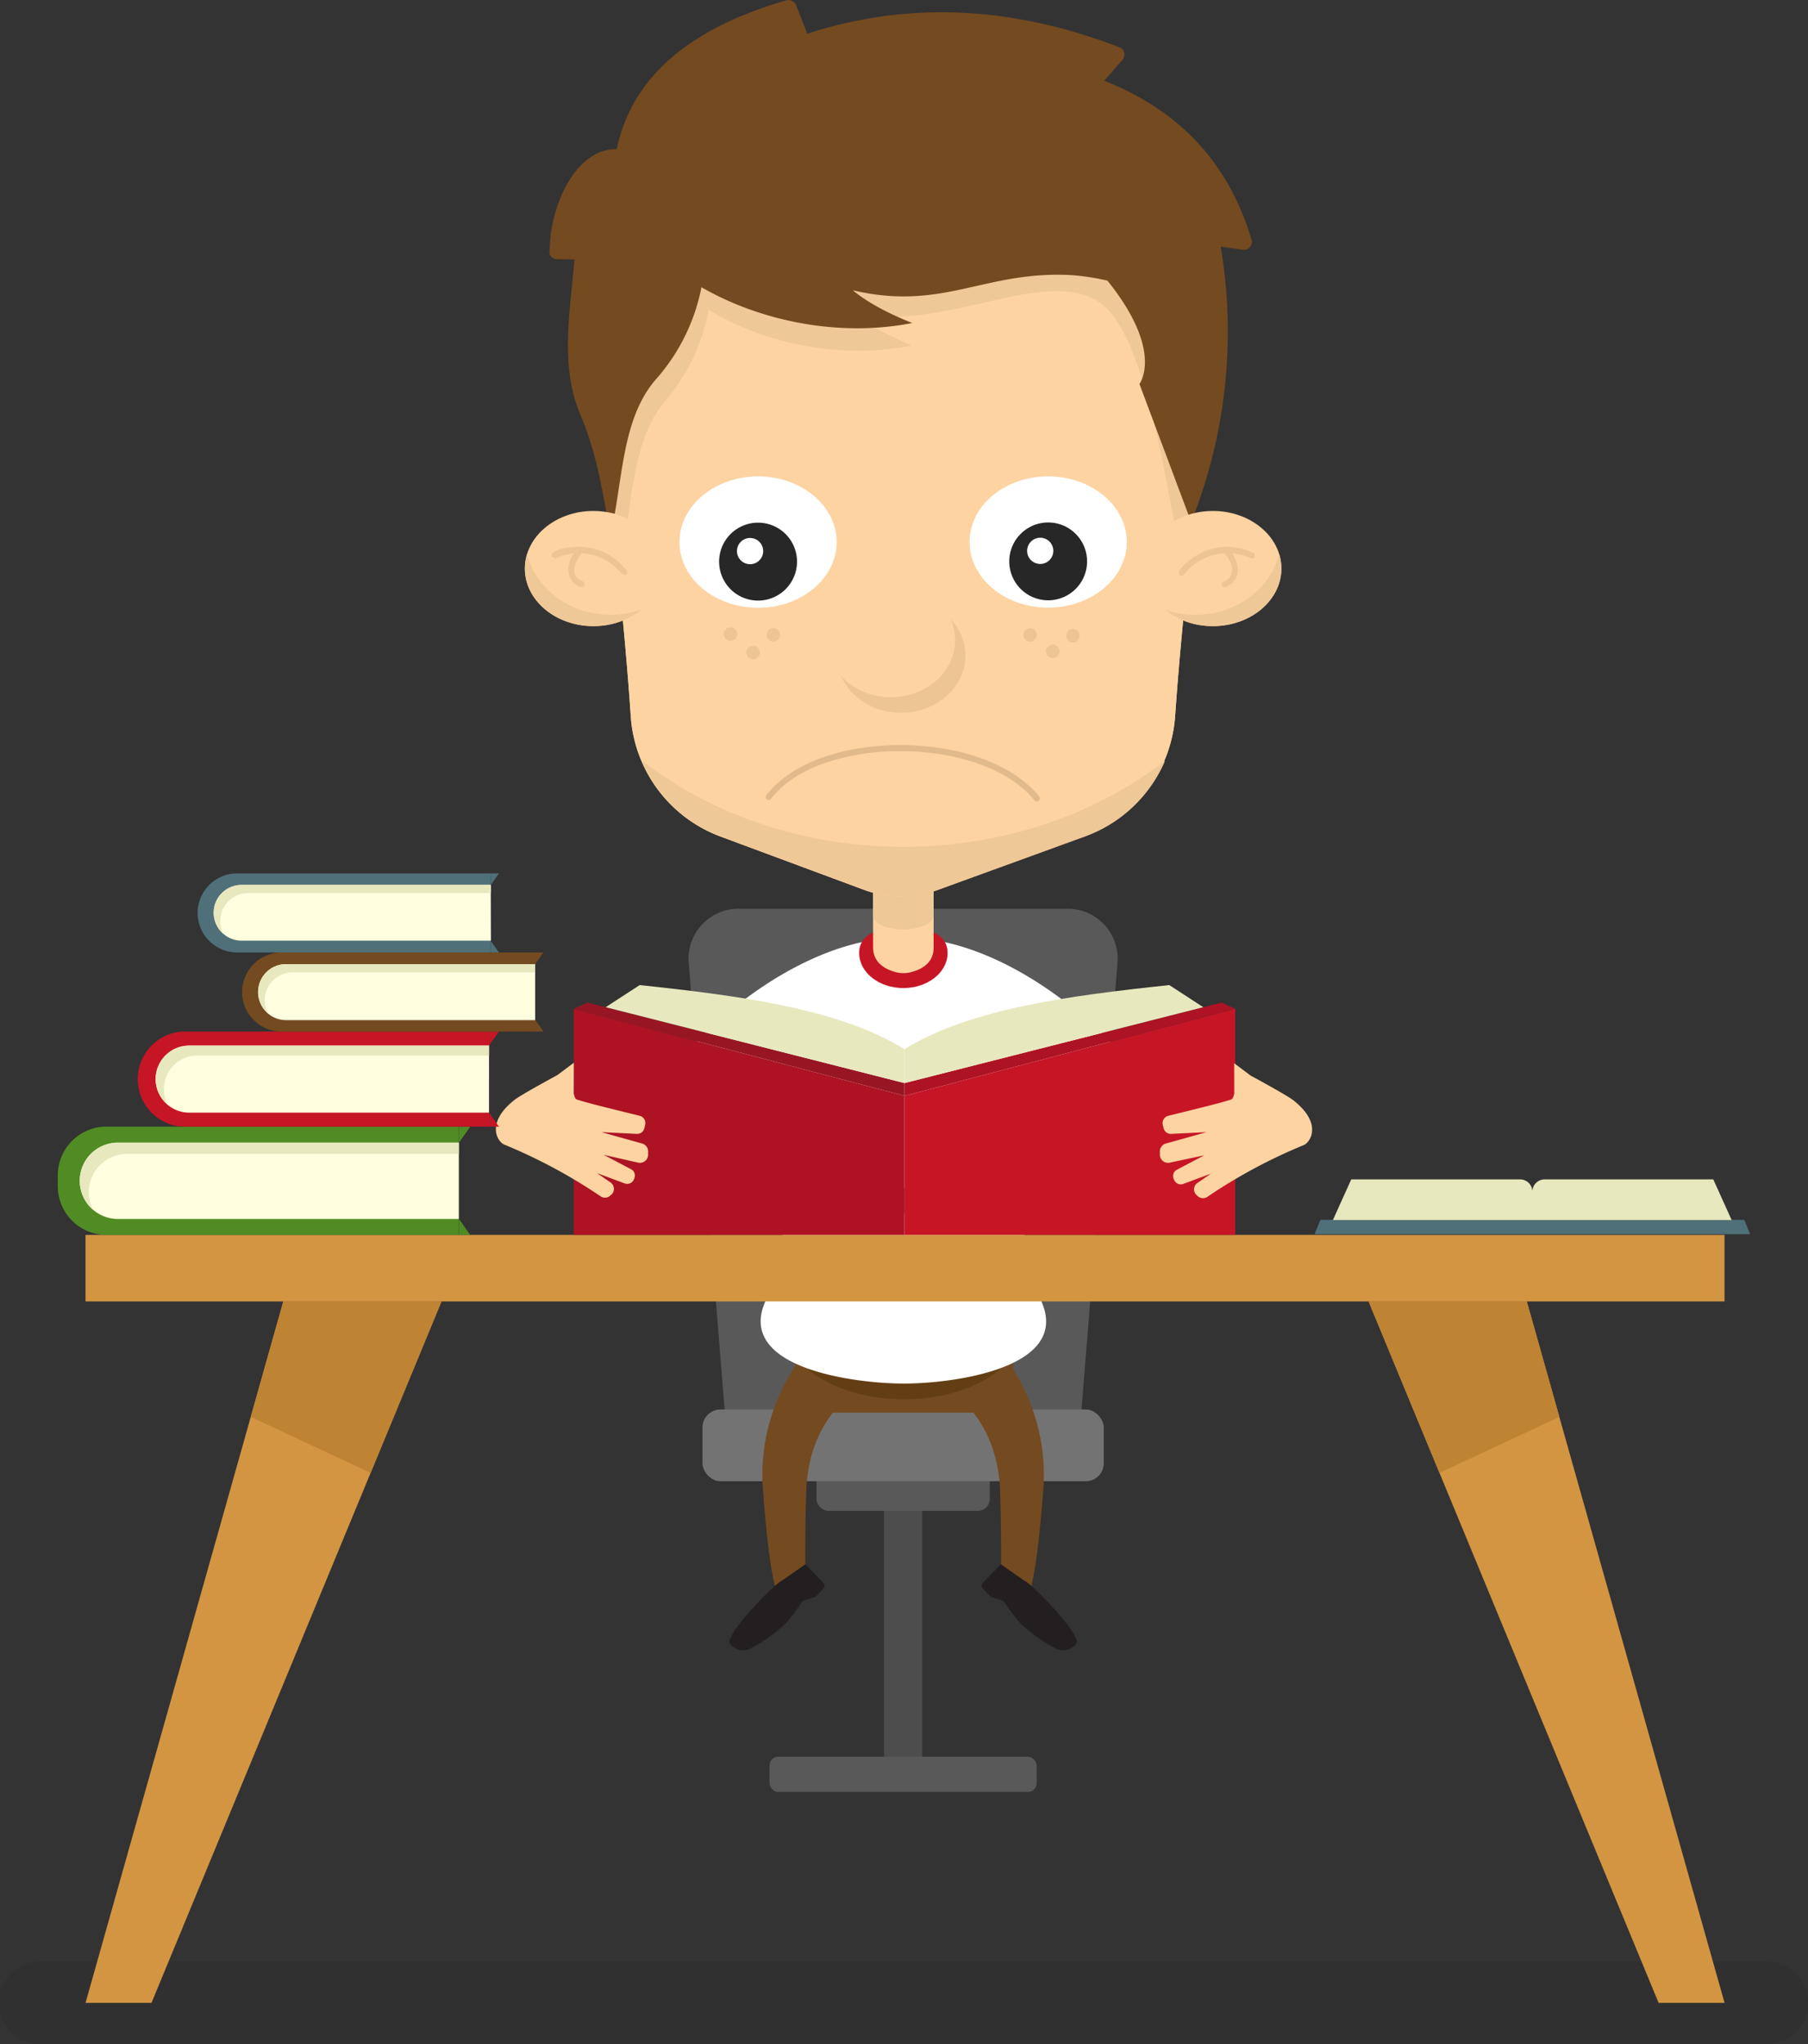 <svg xmlns="http://www.w3.org/2000/svg" viewBox="0 0 441.37 499"><rect x="0" y="0" width="441.37" height="499" fill="#333333" stroke="none"/><defs><clipPath id="clip-path"><path class="cls-1" d="M0 0h441.37v499H0z"/></clipPath><clipPath id="clip-path-2"><path class="cls-1" d="M135.36 230.39h180.12v71.04H135.36z"/></clipPath><style>.cls-1{fill:none}.cls-5{fill:#595959}.cls-11,.cls-12,.cls-13,.cls-14,.cls-23,.cls-25,.cls-26,.cls-27,.cls-28,.cls-30,.cls-7{fill-rule:evenodd}.cls-7{fill:#744a20}.cls-11{fill:#fff}.cls-12{fill:#c61625}.cls-13{fill:#fdd3a1}.cls-14{fill:#efc897}.cls-15{fill:#edc594}.cls-23{fill:#ad1323}.cls-25{fill:#e8e8bf}.cls-26{fill:#508c23}.cls-27{fill:#ffffdf}.cls-28{fill:#4f7078}.cls-30{fill:#272727}</style></defs><g id="Layer_2" data-name="Layer 2"><g clip-path="url(#clip-path)" id="Layer_1-2" data-name="Layer 1"><path d="M272.81 235a12.2 12.2 0 00-12.17-13.19H180.3A12.2 12.2 0 00168.13 235c2.16 26.78 7 87.08 9 112.11a12.21 12.21 0 0012.17 11.23h62.3a12.21 12.21 0 0012.17-11.23c2.02-25.11 6.88-85.37 9.04-112.11z" fill-rule="evenodd" fill="#595959"/><path fill="#4d4d4d" d="M215.81 357.84h9.33v75.26h-9.33z"/><rect class="cls-5" x="199.32" y="357.18" width="42.3" height="11.62" rx="2.9"/><rect class="cls-5" x="187.86" y="428.79" width="65.21" height="8.63" rx="2.16"/><rect x="171.49" y="344.05" width="97.96" height="17.51" rx="4.38" fill="#737373"/><path class="cls-7" d="M209.13 339.34s-14.87-6-14.91-6a48.17 48.17 0 00-8.06 29c1.75 24.78 3.81 26.94 3.81 26.94h6.7s-.27-14 .17-25.64c.67-17.54 12.29-24.3 12.29-24.3zm22.68 0s14.87-6 14.91-6a48.17 48.17 0 018.06 29C253 387.11 251 389.27 251 389.27h-6.7s.27-14-.17-25.64c-.7-17.53-12.32-24.29-12.32-24.29z"/><path class="cls-7" d="M198.54 344.81c-2.73-1.5-4.33-3.29-4.33-5.21 0-5.26 11.9-9.54 26.56-9.54s26.56 4.28 26.56 9.54c0 1.92-1.59 3.71-4.33 5.21z"/><path fill="#744a20" d="M194.22 317.09h53.1v22.23h-53.1z"/><path d="M247.07 317.09l.25.36v13.21c-4.28 6.4-14.6 10.91-26.64 10.91-11.87 0-22.07-4.39-26.46-10.65v-13.83z" fill="#633e15" fill-rule="evenodd"/><path d="M190.84 385.86c-1.31.32-14.29 13.34-12.6 15.43a4.13 4.13 0 004.6 1.29 38 38 0 009.16-6.52 54.66 54.66 0 004-5.32l2.89-.89a.94.94 0 00.39-.25l1.79-1.93a.9.9 0 000-1.22l-4.44-4.64zm59.26 0c1.31.32 14.29 13.34 12.6 15.43a4.13 4.13 0 01-4.6 1.29 38 38 0 01-9.16-6.52 54.66 54.66 0 01-4-5.32l-2.89-.89a.94.94 0 01-.39-.25l-1.79-1.93a.9.9 0 010-1.22l4.44-4.64z" fill="#231f20" fill-rule="evenodd"/><path class="cls-11" d="M254.5 318.31c6.23 15.95-22.53 19.41-33.85 19.41s-40.31-3.46-34.09-19.41c8.25-21.12 6.69-54.06 6.69-54.06-2.34 2.12-4.08 5.51-5.4 9.77-.44 1.38-1.82 1.79-3.25 2-6.3 1.1-19.34-3.94-21-12.76a3 3 0 01.61-2.38c15.7-19.27 38.51-32.42 56-31.89h.61c17.47-.53 40.28 12.62 56 31.87a3 3 0 01.61 2.4c-1.64 8.82-14.93 14.31-21 12.77-1.41-.35-2.82-.65-3.26-2-1.31-4.26-3.05-7.65-5.39-9.77.04-.01-1.52 32.93 6.72 54.05z"/><path class="cls-12" d="M220.53 226.35c6 0 10.8 1.55 10.8 6.27s-4.84 8.56-10.8 8.56-10.79-3.83-10.79-8.56 4.84-6.27 10.79-6.27z"/><path class="cls-13" d="M227.93 209.55h-14.79v21.68c0 3.25 2.15 5.06 5.28 6a7.64 7.64 0 004.24 0c3.11-.89 5.25-2.67 5.25-5.91.02-7.03.02-21.77.02-21.77z"/><path class="cls-14" d="M227.93 211.14h-14.79v12.22c0 1.83 2.15 2.84 5.28 3.35a13.4 13.4 0 004.24 0c3.11-.51 5.25-1.51 5.25-3.33.02-3.93.02-12.24.02-12.24z"/><path class="cls-13" d="M294.67 89.61a33.84 33.84 0 00-18.39-32.4c-38.64-19.57-76-19.13-112.07-.25a33.81 33.81 0 00-18 32.18c2 29.72 5.71 55.09 7.77 85.69a33.74 33.74 0 0021.95 29.37l35 13a26 26 0 0017.92 0l35.92-13.08a33.74 33.74 0 0022.11-29.44c2.12-30.44 5.78-55.28 7.79-85.07z"/><path class="cls-13" d="M294.67 89.61a33.84 33.84 0 00-18.39-32.4c-38.64-19.57-76-19.13-112.07-.25a33.81 33.81 0 00-18 32.18c2 29.72 5.71 55.09 7.77 85.69a33.74 33.74 0 0021.95 29.37l35 13a26 26 0 0017.92 0l35.92-13.08a33.74 33.74 0 0022.11-29.44c2.12-30.44 5.78-55.28 7.79-85.07z"/><path class="cls-14" d="M156.65 185.6c16.8 13.09 39.26 21.09 63.92 21.09s47.06-8 63.85-21a33.79 33.79 0 01-19.5 18.48L229 217.22a26 26 0 01-17.91 0l-35-13a33.75 33.75 0 01-19.44-18.62zM173 75.6a48.3 48.3 0 01-10.56 22.27c-8.25 9.61-7.88 24.38-10.81 37.92-2-9-2.63-17.9-7.26-29.33s-.88-64.85 8.63-64.56c3.52-17.44 114.94-16.76 114.94-16.76 16.67 6.85 27.41 40.53 27.41 40.53a129.33 129.33 0 01-7 67.23c-2.12.74-6.44-49.49-19.74-58.92s-38.77 7.51-60.06 2.35c3.35 2.87 8.07 5.53 14 8-14.6 3-29.93.57-42.49-5A67.53 67.53 0 01173 75.6z"/><path class="cls-7" d="M171.24 70.11a47.66 47.66 0 01-10.94 22.28c-8.54 9.61-8.16 24.38-11.19 37.92-2.05-9-2.72-17.9-7.53-29.33s-2.52-24.53-1.31-37.65l-4.34-.07a2 2 0 01-1.61-.9c-.35-.55-.14-1.19-.12-1.84.21-10.61 6.53-24.39 16.35-24.1C154.2 19 168.15 6.93 192 .07a2 2 0 012.34 1.16l2.73 7c24.13-7.83 49.48-7 76.19 3.31a1.94 1.94 0 011.18 1.34 2 2 0 01-.42 1.74l-4.44 5.09c17.27 6.85 30 18.92 35.94 38.78a1.91 1.91 0 01-.38 1.81 2 2 0 01-1.73.67l-5.41-.78a125.05 125.05 0 01-7.21 67.23l-12.63-33.7s6.13-7.88-7.81-25.22a57 57 0 00-9.18-1.37c-21-1-31 8.88-53 3.72 3.47 2.87 8.35 5.53 14.52 8-18.18 3.56-37.4-.63-51.45-8.74z"/><path class="cls-13" d="M144.85 124.72c9.22 0 16.71 6.3 16.71 14.06s-7.49 14.06-16.71 14.06-16.72-6.3-16.72-14.06 7.49-14.06 16.72-14.06z"/><path class="cls-14" d="M128.67 135.25c2.13 8.48 10.47 14.81 20.42 14.81a22.84 22.84 0 007.46-1.24 18.38 18.38 0 01-11.7 4c-9.23 0-16.72-6.3-16.72-14.06a11.89 11.89 0 01.54-3.51z"/><path class="cls-15" d="M140.09 135.09a14 14 0 00-4.46 1.17s-1.58-.21-.86-1.11c.88-1.11 4.07-1.71 6.81-1.7a14.82 14.82 0 0111.4 5.81.9.9 0 010 .93c-.7.84-2-1.13-3.32-2.23a13.08 13.08 0 00-7.7-2.91 2.87 2.87 0 01-.31.5c-1.25 1.75-2.33 4.19-.5 5.72a6.25 6.25 0 001.2.71c.7.38.39 1.8-.94 1.17a4.42 4.42 0 01-2.6-3.21 6.58 6.58 0 011.28-4.85z"/><path class="cls-13" d="M296.09 124.72c-9.22 0-16.71 6.3-16.71 14.06s7.49 14.06 16.71 14.06 16.72-6.3 16.72-14.06-7.49-14.06-16.72-14.06z"/><path class="cls-14" d="M312.27 135.25c-2.14 8.48-10.47 14.81-20.42 14.81a22.84 22.84 0 01-7.46-1.24 18.38 18.38 0 0011.7 4c9.23 0 16.72-6.3 16.72-14.06a11.89 11.89 0 00-.54-3.51z"/><path class="cls-15" d="M299.15 135.05a13.36 13.36 0 00-9.77 4.77c-1.27 1.5-1.52.45-1.57 0-.1-.8 1.23-1.9 2.56-3a14.59 14.59 0 019-3.38h.22a16.05 16.05 0 016.2 1.43 1 1 0 01.52.51c.19.62-.25 1.2-1.23.76a14.09 14.09 0 00-4.15-1.06 11.73 11.73 0 01.88 2.1 4.67 4.67 0 01-1 5.16 8 8 0 01-1.56.94c-.53.21-.59 0-.79-.13-.39-.37-.22-1 .43-1.3a3.12 3.12 0 001.78-1.83c.49-1.7-.57-3.5-1.46-4.64a1.93 1.93 0 01-.06-.33z"/><path d="M441.37 488.89a10.11 10.11 0 00-10.11-10.1H10.11a10.11 10.11 0 100 20.21h421.15a10.11 10.11 0 0010.11-10.11z" fill-rule="evenodd" opacity=".06"/><path fill="#d39542" d="M20.88 301.43h400.11v16.24H20.88z"/><path d="M107.78 317.67H69.16L20.88 488.89h16.1l70.8-171.22zm226.32 0h38.62L421 488.89h-16.1l-70.8-171.22z" fill="#d39542" fill-rule="evenodd"/><path d="M90.47 359.53l-29.25-13.68 7.94-28.18h38.62l-17.31 41.86zm260.94 0l29.26-13.68-7.95-28.18H334.1l17.31 41.86z" fill="#bf8334" fill-rule="evenodd"/><path d="M219.56 289.76a3.4 3.4 0 11-3.4 3.39 3.39 3.39 0 013.4-3.39z" fill="#828c9f" fill-rule="evenodd"/><g clip-path="url(#clip-path-2)"><path class="cls-23" d="M220.8 267.48l-80.74-21.23v68.18l80.74 21.93v-68.88z"/><path class="cls-12" d="M220.8 267.48l80.75-21.23v68.18l-80.75 21.93v-68.88z"/><path fill="#981623" fill-rule="evenodd" d="M140.06 246.25l3.36-1.53 77.38 19.65v3.11l-80.74-21.23z"/><path class="cls-23" d="M301.55 246.25l-3.36-1.53-77.39 19.65v3.11l80.75-21.23z"/><path class="cls-25" d="M147.86 245.85l8.3-5.4c24.62 2.62 48.62 5.76 64.64 15.65v8.27z"/><path class="cls-25" d="M293.74 245.85l-8.29-5.4c-24.62 2.62-48.63 5.76-64.65 15.65v8.27z"/></g><path class="cls-13" d="M140.06 266.9s.21 1.29.73 1.47c2.69.92 11.08 2.91 15.4 4a1.83 1.83 0 011.32 2.16c-.07.28-.13.56-.19.82a1.82 1.82 0 01-1.86 1.42l-8.64-.42 9.91 2.77a2 2 0 011.49 1.92v.74a2 2 0 01-2.49 2l-8.37-1.9 6.68 3.51a1.74 1.74 0 01.81 2.22c0 .09-.07.18-.1.26a1.76 1.76 0 01-2.24 1l-6.76-2.52 3.31 2.29a1.89 1.89 0 01.23 2.92l-.3.27a1.89 1.89 0 01-2.36.19 130.47 130.47 0 00-23.47-12.61c-1.74-.67-4.71-5.35 2.53-11 1.65-1.28 10.39-6 10.39-6l4-3zm161.25 0s-.21 1.29-.73 1.47c-2.69.92-11.08 2.91-15.41 4a1.83 1.83 0 00-1.31 2.16c.06.28.13.56.19.82a1.82 1.82 0 001.86 1.42l8.63-.42-9.9 2.77a2 2 0 00-1.49 1.92v.74a2 2 0 002.48 2L294 282l-6.68 3.51a1.76 1.76 0 00-.81 2.22l.11.26a1.76 1.76 0 002.24 1l6.76-2.52-3.31 2.29a1.86 1.86 0 00-.81 1.4 1.91 1.91 0 00.58 1.52l.29.27a1.9 1.9 0 002.37.19 130.11 130.11 0 0123.47-12.61c1.74-.67 4.71-5.35-2.53-11-1.65-1.28-10.39-6-10.39-6l-4-3z"/><path class="cls-26" d="M112 275H26a11.88 11.88 0 00-11.89 11.89v2.63A11.88 11.88 0 0026 301.43h86z"/><path class="cls-27" d="M112 278.91H28.78a9.31 9.31 0 00-9.31 9.31 9.31 9.31 0 009.31 9.32H112z"/><path class="cls-25" d="M28.78 278.91H112v2.77H31a9.31 9.31 0 00-9.31 9.32 9.23 9.23 0 001.06 4.32 9.29 9.29 0 01-3.28-7.08 9.31 9.31 0 019.31-9.33z"/><path class="cls-26" d="M114.79 275.02h-2.76v3.9l2.76-3.9zm0 26.41h-2.76v-3.89l2.76 3.89z"/><path class="cls-12" d="M119.38 251.79H44.91a11.62 11.62 0 000 23.23h74.47z"/><path class="cls-27" d="M119.38 255.22H46.2a8.19 8.19 0 00-8.2 8.19 8.19 8.19 0 008.19 8.18h73.18z"/><path class="cls-25" d="M46.2 255.22h73.18v2.43H48.14a8.19 8.19 0 00-8.14 8.19 8.12 8.12 0 00.93 3.8 8.18 8.18 0 01-2.93-6.23 8.19 8.19 0 018.2-8.19z"/><path class="cls-12" d="M121.81 251.79h-2.43v3.43l2.43-3.43zm0 23.23h-2.43v-3.43l2.43 3.43z"/><path class="cls-7" d="M130.65 232.49h-61.9a9.66 9.66 0 00-9.65 9.65 9.65 9.65 0 009.65 9.65h61.9z"/><path class="cls-27" d="M130.65 235.34H69.82a6.81 6.81 0 00-6.81 6.8 6.81 6.81 0 006.81 6.86h60.83z"/><path class="cls-25" d="M69.82 235.34h60.83v2H71.43a6.81 6.81 0 00-6.8 6.8 6.69 6.69 0 00.78 3.16 6.77 6.77 0 01-2.4-5.18 6.81 6.81 0 016.81-6.78z"/><path class="cls-7" d="M132.67 232.49h-2.02v2.85l2.02-2.85zm0 19.3h-2.02v-2.84l2.02 2.84z"/><path class="cls-28" d="M119.79 213.19h-61.9a9.65 9.65 0 00-9.65 9.65 9.66 9.66 0 009.65 9.65h61.9z"/><path class="cls-27" d="M119.79 216H59a6.81 6.81 0 00-6.81 6.81 6.8 6.8 0 006.81 6.8h60.83z"/><path class="cls-25" d="M59 216h60.83v2H60.57a6.8 6.8 0 00-6.8 6.8 6.72 6.72 0 00.78 3.16 6.79 6.79 0 01-2.4-5.18A6.81 6.81 0 0159 216z"/><path class="cls-28" d="M121.81 213.19h-2.02v2.84l2.02-2.84zm0 19.3h-2.02v-2.85l2.02 2.85zm252.27 65.27h-51.73l-1.44 3.49h53.17v-3.49zm0 0h51.73l1.44 3.49h-53.17v-3.49z"/><path class="cls-25" d="M374.08 290.88a3 3 0 00-3-3h-41.21l-4.48 9.92h48.69zm0 0a3 3 0 013-3h41.17l4.48 9.92h-48.65z"/><ellipse cx="185.06" cy="132.32" rx="19.19" ry="16.04" fill="#fff"/><path class="cls-30" d="M185.06 127.58a9.51 9.51 0 11-9.51 9.51 9.51 9.51 0 019.51-9.51z"/><path class="cls-11" d="M183.11 131.32a3.2 3.2 0 11-3.2 3.19 3.19 3.19 0 013.2-3.19zm72.77-15.04c10.59 0 19.19 7.19 19.19 16s-8.6 16.05-19.19 16.05-19.18-7.19-19.18-16.05 8.59-16 19.18-16z"/><path class="cls-30" d="M255.88 127.53a9.5 9.5 0 11-9.5 9.5 9.51 9.51 0 019.5-9.5z"/><path class="cls-11" d="M253.93 131.26a3.2 3.2 0 11-3.19 3.2 3.2 3.2 0 013.19-3.2z"/><path d="M178.31 153.12a1.65 1.65 0 11-1.64 1.64 1.64 1.64 0 011.64-1.64zm73.12.21a1.64 1.64 0 11-1.64 1.64 1.64 1.64 0 011.64-1.64zm-67.59 4.3a1.65 1.65 0 11-1.64 1.65 1.64 1.64 0 011.64-1.65zm73.16-.29a1.65 1.65 0 11-1.64 1.64 1.65 1.65 0 011.64-1.64zm-68.21-4.01a1.64 1.64 0 11-1.64 1.64 1.63 1.63 0 011.64-1.64zm73.12.2a1.65 1.65 0 11-1.64 1.65 1.64 1.64 0 011.64-1.65z" fill="#edc594" fill-rule="evenodd"/><ellipse class="cls-15" cx="219.99" cy="160.04" rx="15.69" ry="13.95"/><ellipse cx="217.48" cy="156.23" rx="15.69" ry="13.95" fill="#fdd3a1"/><path class="cls-13" d="M253.1 194.92c-13-16.15-53.07-16.48-65.48-.3"/><path d="M253.1 195.64a.74.74 0 01-.57-.27c-6.08-7.57-18.92-12.17-33.5-12a55.61 55.61 0 00-18 3c-5.62 2-10.06 5-12.83 8.64a.72.72 0 11-1.15-.87c5.77-7.52 17.72-12.1 32-12.26 15-.17 28.29 4.63 34.65 12.54a.72.72 0 01-.11 1 .69.69 0 01-.49.22z" fill="#e1ba8b"/></g></g></svg>